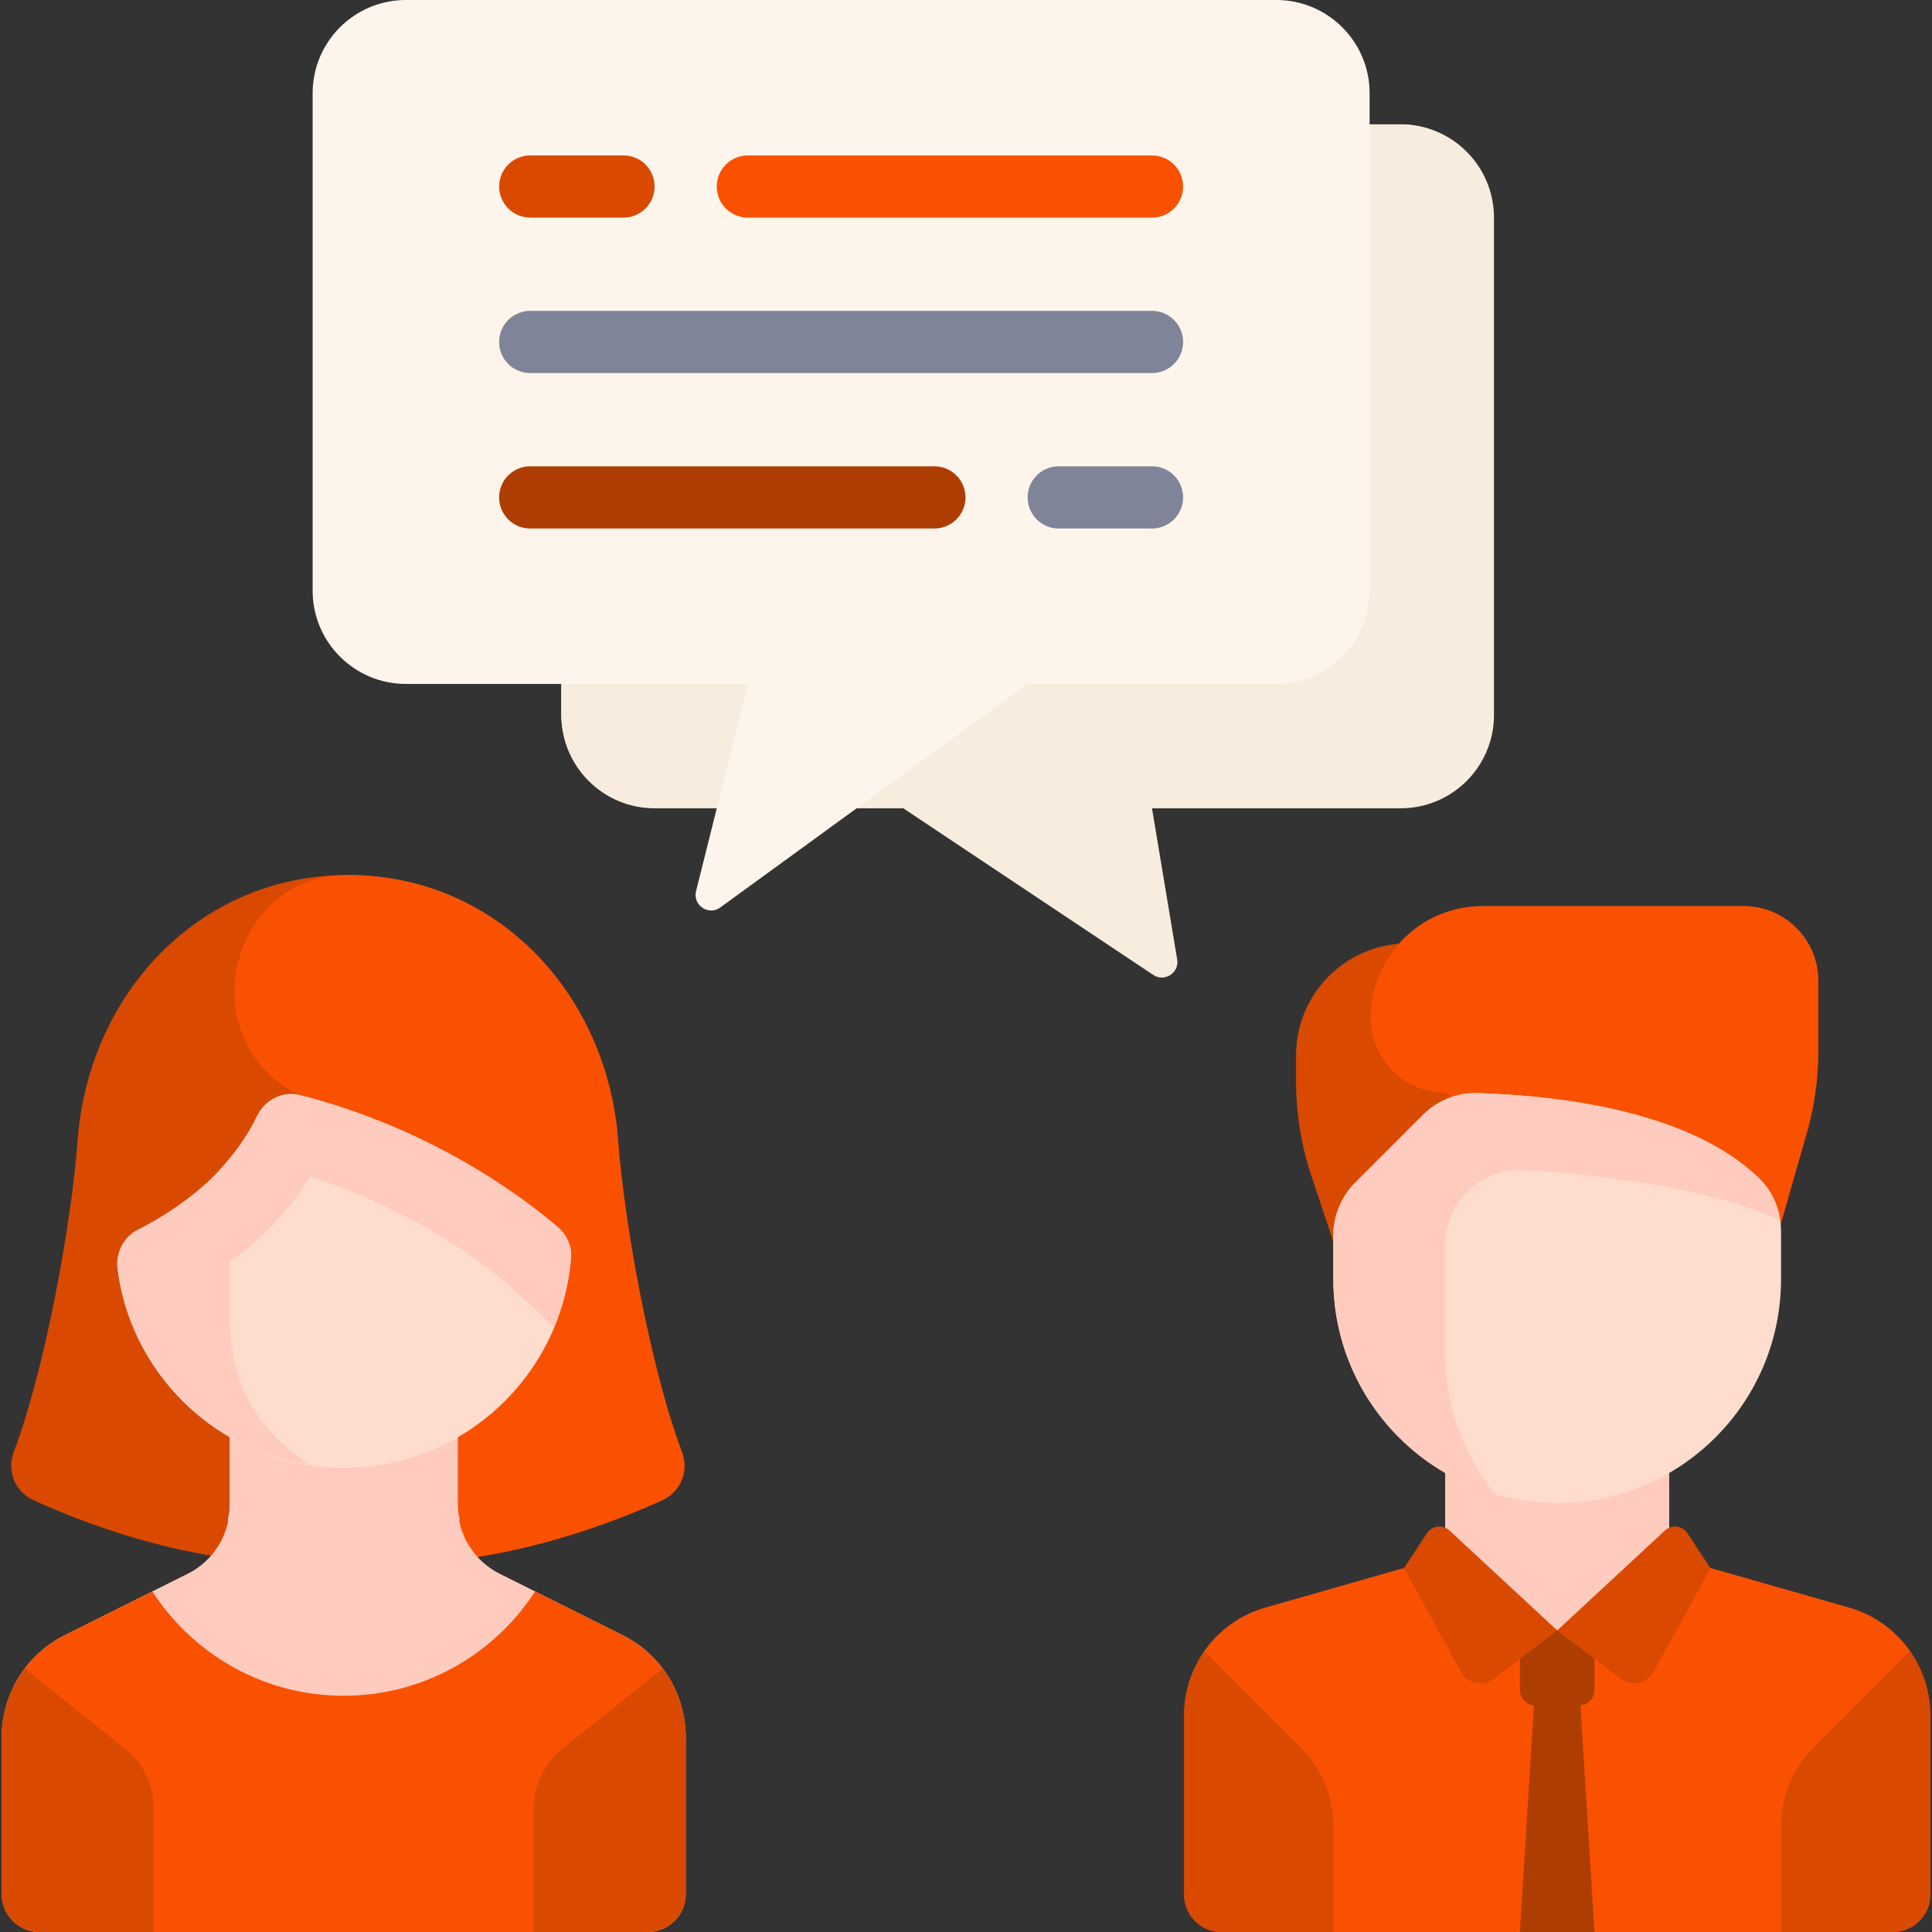 <svg xmlns="http://www.w3.org/2000/svg" version="1.1" xmlns:xlink="http://www.w3.org/1999/xlink" width="512" height="512" x="0" y="0" viewBox="0 0 512.001 512.001" style="enable-background:new 0 0 512 512" xml:space="preserve" class=""><rect x="0" y="0" width="512.001" height="512.001" fill="#333333" stroke="none"/><g><path d="M371.202 32.955H173.475c-13.65 0-24.716 11.066-24.716 24.716v131.818c0 13.65 11.066 24.716 24.716 24.716h65.909l66.236 44.157c3 2 6.941-.548 6.348-4.104l-6.675-40.053h65.909c13.65 0 24.716-11.066 24.716-24.716V57.67c0-13.65-11.066-24.715-24.716-24.715z" style="" fill="#f7ecdd" data-original="#c7cfe2" class="" opacity="1"></path><path d="M148.758 57.67v131.818c0 2.904.593 5.65 1.514 8.239h187.975c22.75 0 41.193-18.443 41.193-41.193V34.468c-2.589-.92-5.334-1.514-8.239-1.514H173.475c-13.65.001-24.717 11.066-24.717 24.716z" style="" fill="#f7ecdd" data-original="#afb9d2" class="" opacity="1"></path><path d="M180.708 384.771c-8.605-22.799-15.429-61.993-16.903-82.398-2.804-38.831-32.068-70.486-71.625-70.486s-68.821 31.655-71.625 70.486c-1.474 20.405-8.299 59.599-16.903 82.398-1.897 5.026.293 10.568 5.242 12.812 9.221 4.179 28.88 12.365 52.59 15.554h61.393c23.599-3.197 43.396-11.387 52.59-15.554 4.95-2.244 7.138-7.786 5.241-12.812z" style="" fill="#d94900" data-original="#5a4146" class="" opacity="1"></path><path d="M175.467 397.582c4.949-2.243 7.138-7.786 5.241-12.812-8.604-22.799-15.429-61.993-16.903-82.398-2.804-38.831-32.068-70.486-71.625-70.486l-.299.001c-30.353.123-41.079 41.518-14.95 56.965 1.57.928 2.575 1.374 2.575 1.374l22.886 122.91h20.484c23.601-3.196 43.397-11.387 52.591-15.554z" style="" fill="#fa5100" data-original="#694b4b" class="" opacity="1"></path><path d="m165.014 433.352-32.586-16.292a20.142 20.142 0 0 1-11.133-18.015l.002-30.209H60.88v30.21c0 7.628-4.31 14.601-11.133 18.012l-32.586 16.293A30.21 30.21 0 0 0 .464 460.37v41.56c0 5.561 4.508 10.069 10.069 10.069h161.111c5.561 0 10.069-4.509 10.069-10.069v-41.559a30.205 30.205 0 0 0-16.699-27.019z" style="" fill="#ffcbbe" data-original="#e6af78" class="" opacity="1"></path><path d="M91.089 409.114c10.843 0 21.227-2.235 30.748-6.214-.25-1.269-.541-2.531-.541-3.855l.002-30.209H60.88v30.21c0 1.33-.291 2.598-.544 3.873 9.527 3.958 19.907 6.195 30.753 6.195z" style="" fill="#ffcbbe" data-original="#d29b6e" class="" opacity="1"></path><path d="M165.014 433.352 141.8 421.745c-10.764 16.622-29.434 27.646-50.711 27.646-21.278 0-39.948-11.025-50.712-27.647l-23.214 11.608A30.208 30.208 0 0 0 .465 460.371v41.56C.465 507.492 4.973 512 10.534 512h161.111c5.561 0 10.069-4.508 10.069-10.069v-41.559a30.212 30.212 0 0 0-16.7-27.02z" style="" fill="#fa5100" data-original="#ff507d" class="" opacity="1"></path><path d="M91.089 388.975c-30.717 0-56.08-22.924-59.915-52.597-.556-4.299 1.511-8.515 5.381-10.467 4.636-2.339 11.373-6.282 17.823-12.037 7.183-6.409 11.397-13.168 13.777-18.129 2.05-4.273 6.761-6.689 11.353-5.518 35.454 9.043 59.591 27.488 68.348 35.018 2.351 2.022 3.706 5.003 3.464 8.095-2.439 31.132-28.474 55.635-60.231 55.635z" style="" fill="#ffddce" data-original="#f0c087" class="" opacity="1"></path><path d="M147.855 325.245c-8.757-7.531-32.894-25.976-68.348-35.019-4.592-1.171-9.304 1.245-11.353 5.518-1.803 3.758-4.781 8.545-9.202 13.432-.001.012-.004.022-.006.034-1.372 1.555-2.832 3.113-4.569 4.664-6.451 5.756-13.187 9.698-17.823 12.037-3.87 1.953-5.936 6.169-5.381 10.468 3.444 26.649 24.298 47.701 50.755 51.747-12.056-8.202-21.048-19.32-21.048-39.428v-14.359c2.287-1.688 4.59-3.373 6.906-5.439 5.596-4.994 10.482-10.771 14.4-16.99 27.122 8.464 45.51 22.56 52.481 28.554 1.908 1.674 6.644 6.038 12.185 11.237 2.384-5.737 3.96-11.892 4.467-18.361.242-3.092-1.113-6.073-3.464-8.095z" style="" fill="#ffcbbe" data-original="#e6af78" class="" opacity="1"></path><path d="M6.602 442.219C2.723 447.366.463 453.682.463 460.371v41.56C.463 507.492 4.971 512 10.532 512h30.209v-32.79a20.14 20.14 0 0 0-7.558-15.726L6.602 442.219zM175.575 442.219c3.879 5.147 6.139 11.463 6.139 18.152v41.56c0 5.561-4.508 10.069-10.069 10.069h-30.208v-32.79a20.14 20.14 0 0 1 7.558-15.726l26.58-21.265z" style="" fill="#d94900" data-original="#d23c69" class="" opacity="1"></path><path d="M343.47 279.671v6.938c0 8.501 1.37 16.946 4.059 25.011l15.714 47.142h29.659v-108.75h-19.773c-16.38 0-29.659 13.279-29.659 29.659z" style="" fill="#d94900" data-original="#5a4146" class="" opacity="1"></path><path d="m478.836 300.208-16.73 58.554-79.091-69.204c-10.92 0-19.773-8.853-19.773-19.773 0-16.38 13.279-29.659 29.659-29.659h69.204c10.92 0 19.773 8.853 19.773 19.773v18.582a79.045 79.045 0 0 1-3.042 21.727z" style="" fill="#fa5100" data-original="#694b4b" class="" opacity="1"></path><path d="M383.011 388.42h59.32v43.756h-59.32z" style="" fill="#ffcbbe" data-original="#e6af78" class="" opacity="1"></path><path d="M383.016 406.581c9.169 3.725 19.168 5.823 29.659 5.823s20.49-2.097 29.659-5.823v-18.16h-59.318v18.16z" style="" fill="#ffcbbe" data-original="#d29b6e" class="" opacity="1"></path><path d="m490.027 426.031-47.696-13.626-29.656 19.681-29.659-19.681-47.694 13.627a29.659 29.659 0 0 0-21.511 28.518v47.565c0 5.46 4.426 9.886 9.886 9.886h177.954c5.46 0 9.886-4.426 9.886-9.886v-47.564a29.657 29.657 0 0 0-21.51-28.52z" style="" fill="#fa5100" data-original="#00aaf0" class="" opacity="1"></path><path d="M422.561 512h-19.773l4.944-79.823h9.886z" style="" fill="#ad3d03" data-original="#707487" class="" opacity="1"></path><path d="M412.675 398.307c-32.761 0-59.318-26.558-59.318-59.318v-11.583a19.772 19.772 0 0 1 5.791-13.981l17.927-17.927c3.796-3.796 8.988-5.979 14.353-5.81 31.603.997 59.576 7.767 74.867 22.702 3.743 3.656 5.697 8.77 5.697 14.002v12.597c.001 32.76-26.557 59.318-59.317 59.318z" style="" fill="#ffddce" data-original="#f0c087" class="" opacity="1"></path><path d="M383.016 329.859c0-11.405 9.577-20.47 20.959-19.744 19.959 1.273 49.574 4.609 67.744 13.349-.593-4.171-2.385-8.108-5.422-11.075-15.291-14.935-43.264-21.705-74.868-22.702l-.001.001-.001-.001c-5.365-.169-10.556 2.015-14.352 5.81l-17.927 17.927a19.77 19.77 0 0 0-5.792 13.982v11.583c0 27.052 18.126 49.828 42.882 56.961-8.24-10.167-13.223-23.072-13.223-37.188l.001-28.903z" style="" fill="#ffcbbe" data-original="#e6af78" class="" opacity="1"></path><path d="M353.357 484.007a29.66 29.66 0 0 0-8.687-20.972l-25.449-25.449c-3.401 4.862-5.41 10.715-5.41 16.963v47.565c0 5.46 4.426 9.886 9.886 9.886h29.659v-27.993h.001zM471.993 484.007a29.66 29.66 0 0 1 8.687-20.972l25.449-25.449c3.401 4.862 5.41 10.715 5.41 16.963v47.565c0 5.46-4.426 9.886-9.886 9.886h-29.659v-27.993h-.001z" style="" fill="#d94900" data-original="#0096dc" class="" opacity="1"></path><path d="M418.442 451.949h-11.534a4.119 4.119 0 0 1-4.119-4.119v-15.653h19.773v15.653a4.12 4.12 0 0 1-4.12 4.119z" style="" fill="#ad3d03" data-original="#5b5d6e" class="" opacity="1"></path><path d="m412.675 432.085-16.757 12.8c-2.887 2.205-7.059 1.321-8.804-1.865l-15.031-27.452 6.05-9.229a3.954 3.954 0 0 1 5.996-.731l28.546 26.477zM412.675 432.085l16.757 12.8c2.887 2.205 7.059 1.321 8.804-1.865l15.031-27.452-6.05-9.229a3.954 3.954 0 0 0-5.996-.731l-28.546 26.477z" style="" fill="#d94900" data-original="#0096dc" class="" opacity="1"></path><path d="M338.247 0H107.566C93.916 0 82.85 11.066 82.85 24.716v131.818c0 13.65 11.066 24.716 24.716 24.716h90.625l-13.728 54.91c-.933 3.733 3.307 6.594 6.419 4.331l81.456-59.241h65.909c13.65 0 24.716-11.066 24.716-24.716V24.716C362.963 11.066 351.898 0 338.247 0z" style="" fill="#fdf5eb" data-original="#e2e7f2" class="" opacity="1"></path><path d="M165.236 57.67H140.52c-4.554 0-8.239-3.689-8.239-8.239s3.685-8.239 8.239-8.239h24.716c4.554 0 8.239 3.689 8.239 8.239s-3.685 8.239-8.239 8.239z" style="" fill="#d94900" data-original="#d23c69" class="" opacity="1"></path><path d="M305.293 57.67H198.191c-4.554 0-8.239-3.689-8.239-8.239s3.685-8.239 8.239-8.239h107.102c4.554 0 8.239 3.689 8.239 8.239s-3.685 8.239-8.239 8.239z" style="" fill="#fa5100" data-original="#ff507d" class="" opacity="1"></path><path d="M305.293 98.864H140.52a8.237 8.237 0 0 1-8.239-8.239 8.237 8.237 0 0 1 8.239-8.239h164.773a8.237 8.237 0 0 1 8.239 8.239 8.237 8.237 0 0 1-8.239 8.239z" style="" fill="#7f8499" data-original="#7f8499" class=""></path><path d="M247.622 140.057H140.52c-4.554 0-8.239-3.689-8.239-8.239s3.685-8.239 8.239-8.239h107.102a8.237 8.237 0 0 1 8.239 8.239 8.237 8.237 0 0 1-8.239 8.239z" style="" fill="#ad3d03" data-original="#707487" class="" opacity="1"></path><path d="M305.293 140.057h-24.716c-4.554 0-8.239-3.689-8.239-8.239s3.685-8.239 8.239-8.239h24.716a8.237 8.237 0 0 1 8.239 8.239 8.237 8.237 0 0 1-8.239 8.239z" style="" fill="#7f8499" data-original="#7f8499" class=""></path></g></svg>